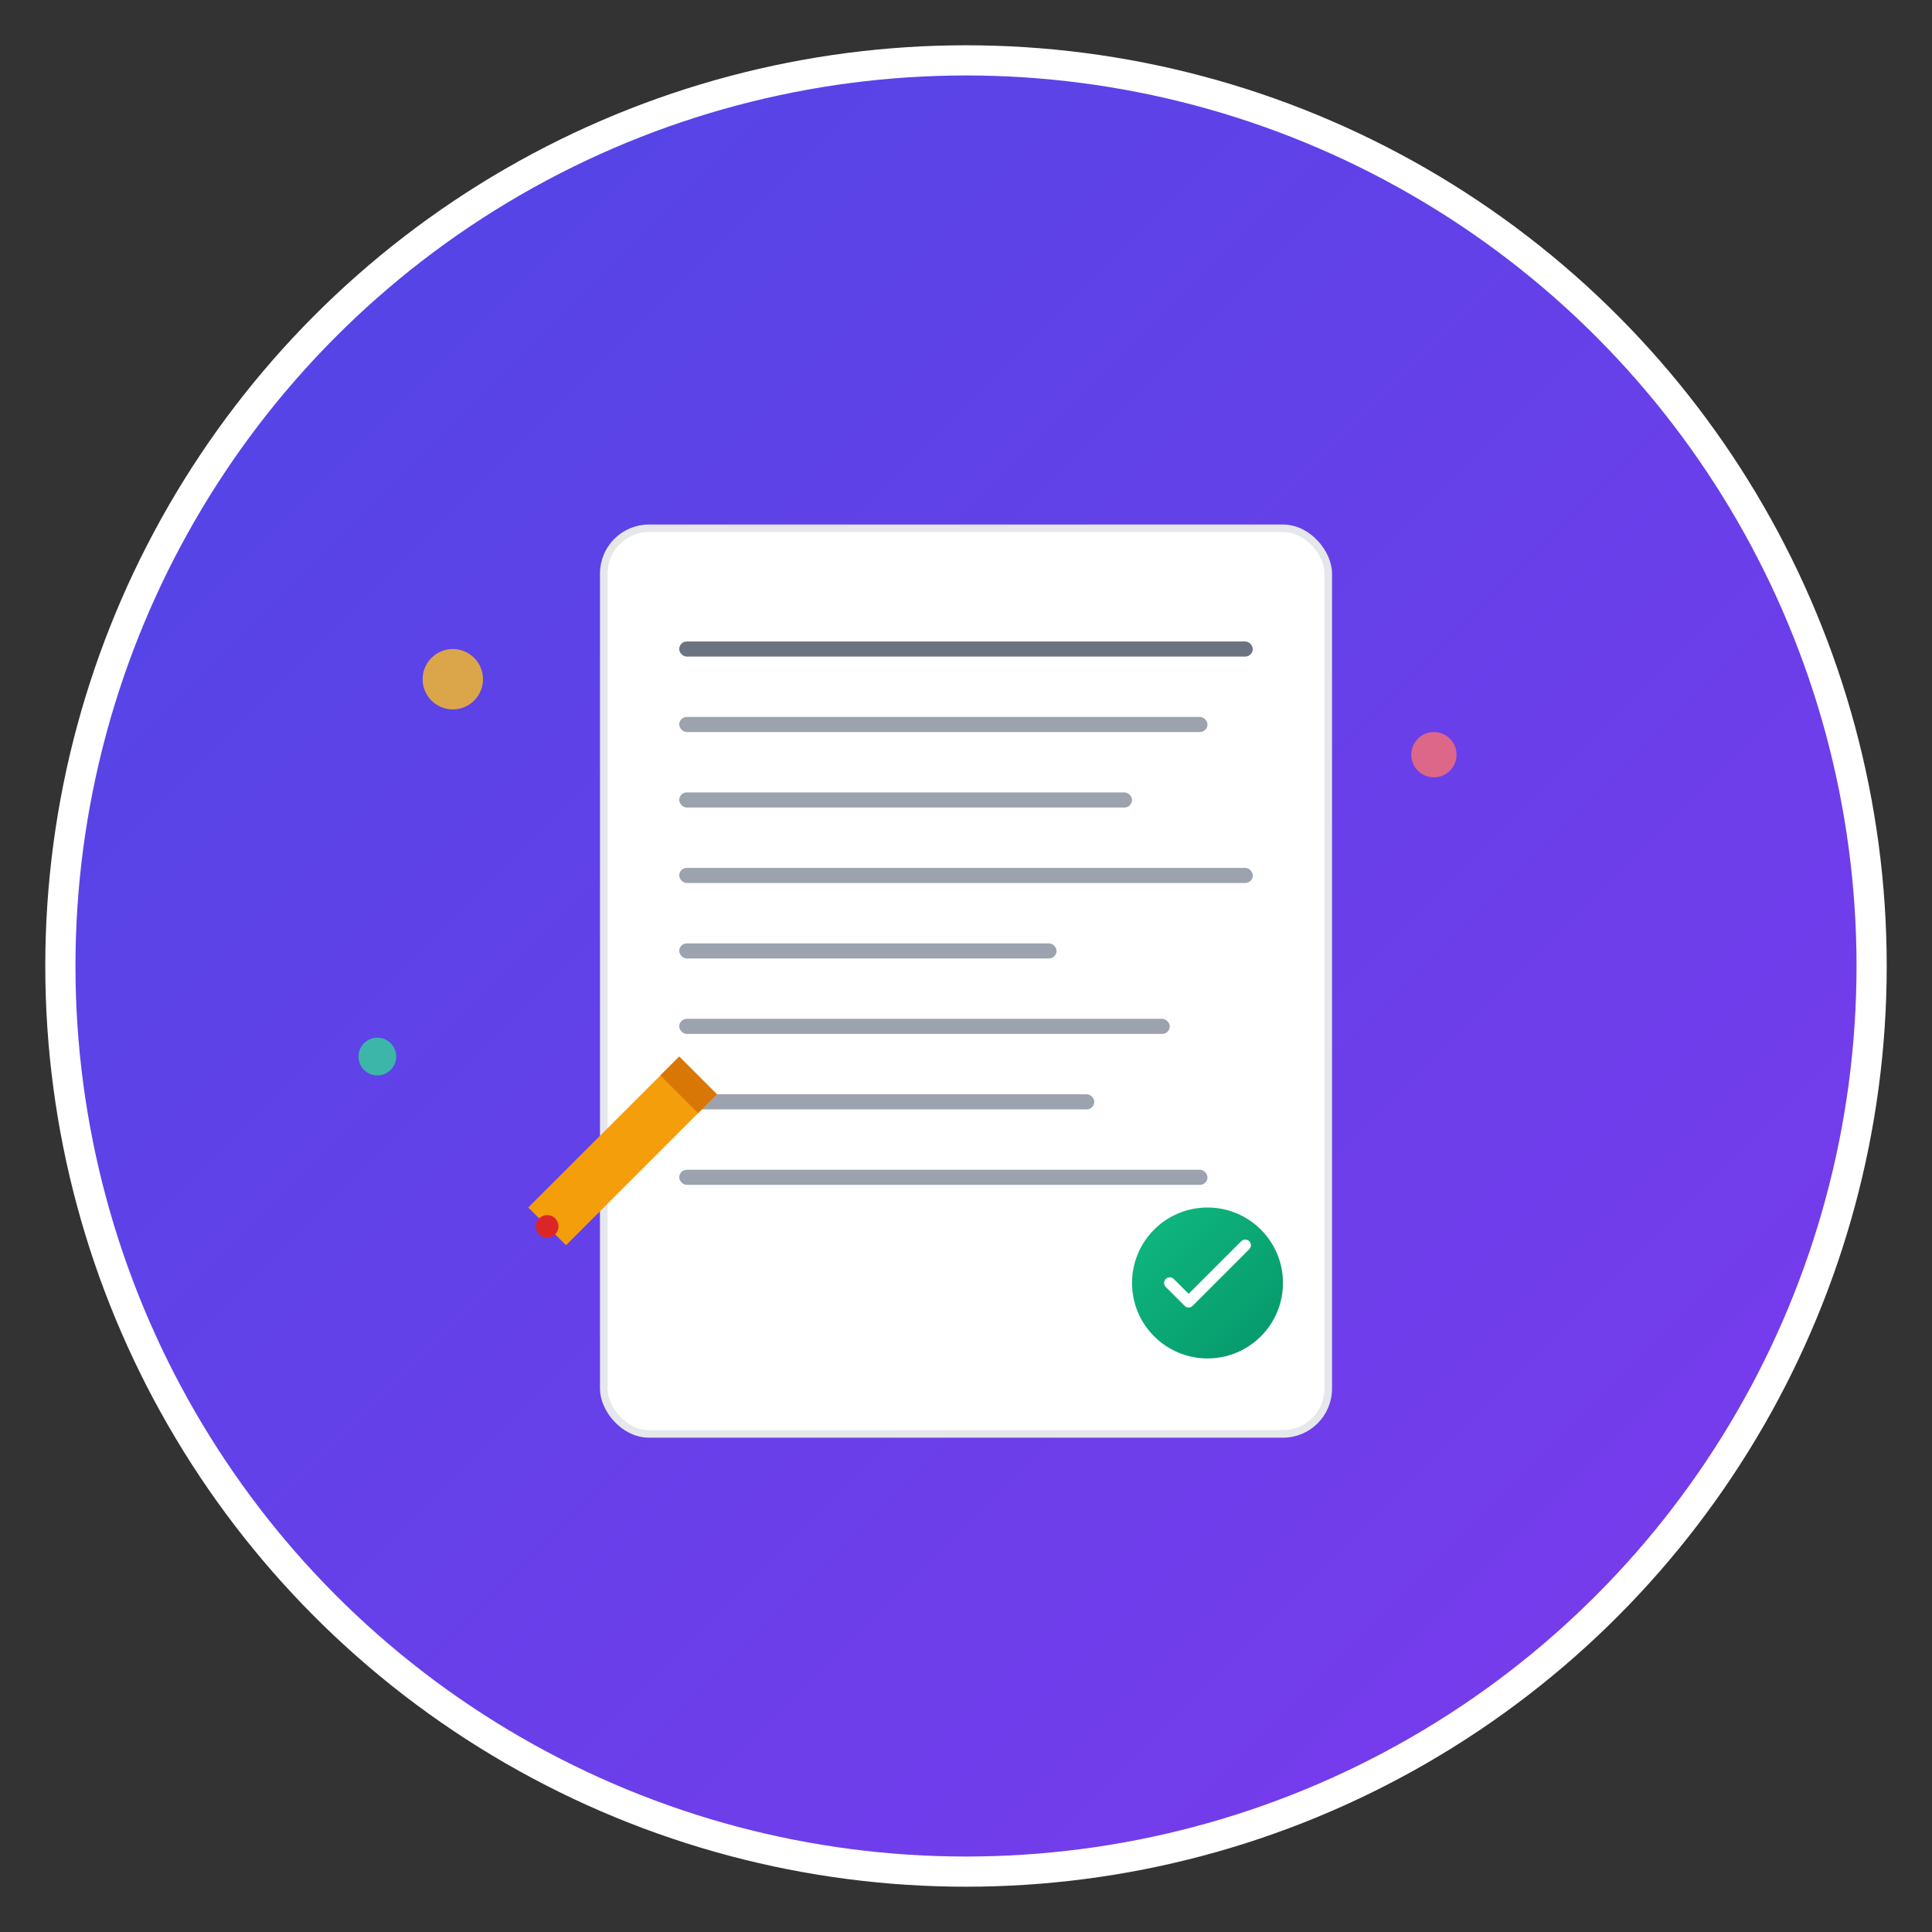 <svg width="512" height="512" viewBox="0 0 512 512" xmlns="http://www.w3.org/2000/svg">
  <rect x="0" y="0" width="512" height="512" fill="#333333" stroke="none"/>
  <defs>
    <linearGradient id="grad1" x1="0%" y1="0%" x2="100%" y2="100%">
      <stop offset="0%" style="stop-color:#4F46E5;stop-opacity:1" />
      <stop offset="100%" style="stop-color:#7C3AED;stop-opacity:1" />
    </linearGradient>
    <linearGradient id="grad2" x1="0%" y1="0%" x2="100%" y2="100%">
      <stop offset="0%" style="stop-color:#10B981;stop-opacity:1" />
      <stop offset="100%" style="stop-color:#059669;stop-opacity:1" />
    </linearGradient>
  </defs>
  
  <!-- Background circle -->
  <circle cx="256" cy="256" r="240" fill="url(#grad1)" stroke="#ffffff" stroke-width="8"/>
  
  <!-- Document/Exam paper -->
  <rect x="160" y="140" width="192" height="240" rx="12" fill="white" stroke="#E5E7EB" stroke-width="2"/>
  
  <!-- Document lines -->
  <rect x="180" y="170" width="152" height="4" rx="2" fill="#6B7280"/>
  <rect x="180" y="190" width="140" height="4" rx="2" fill="#9CA3AF"/>
  <rect x="180" y="210" width="120" height="4" rx="2" fill="#9CA3AF"/>
  <rect x="180" y="230" width="152" height="4" rx="2" fill="#9CA3AF"/>
  <rect x="180" y="250" width="100" height="4" rx="2" fill="#9CA3AF"/>
  <rect x="180" y="270" width="130" height="4" rx="2" fill="#9CA3AF"/>
  <rect x="180" y="290" width="110" height="4" rx="2" fill="#9CA3AF"/>
  <rect x="180" y="310" width="140" height="4" rx="2" fill="#9CA3AF"/>
  
  <!-- Checkmark -->
  <circle cx="320" cy="340" r="20" fill="url(#grad2)"/>
  <path d="M310 340 L315 345 L330 330" stroke="white" stroke-width="3" fill="none" stroke-linecap="round" stroke-linejoin="round"/>
  
  <!-- Pencil -->
  <path d="M140 320 L180 280 L190 290 L150 330 Z" fill="#F59E0B"/>
  <path d="M180 280 L190 290 L185 295 L175 285 Z" fill="#D97706"/>
  <circle cx="145" cy="325" r="3" fill="#DC2626"/>
  
  <!-- Small decorative elements -->
  <circle cx="120" cy="180" r="8" fill="#FBBF24" opacity="0.8"/>
  <circle cx="380" cy="200" r="6" fill="#F87171" opacity="0.8"/>
  <circle cx="100" cy="280" r="5" fill="#34D399" opacity="0.8"/>
</svg>